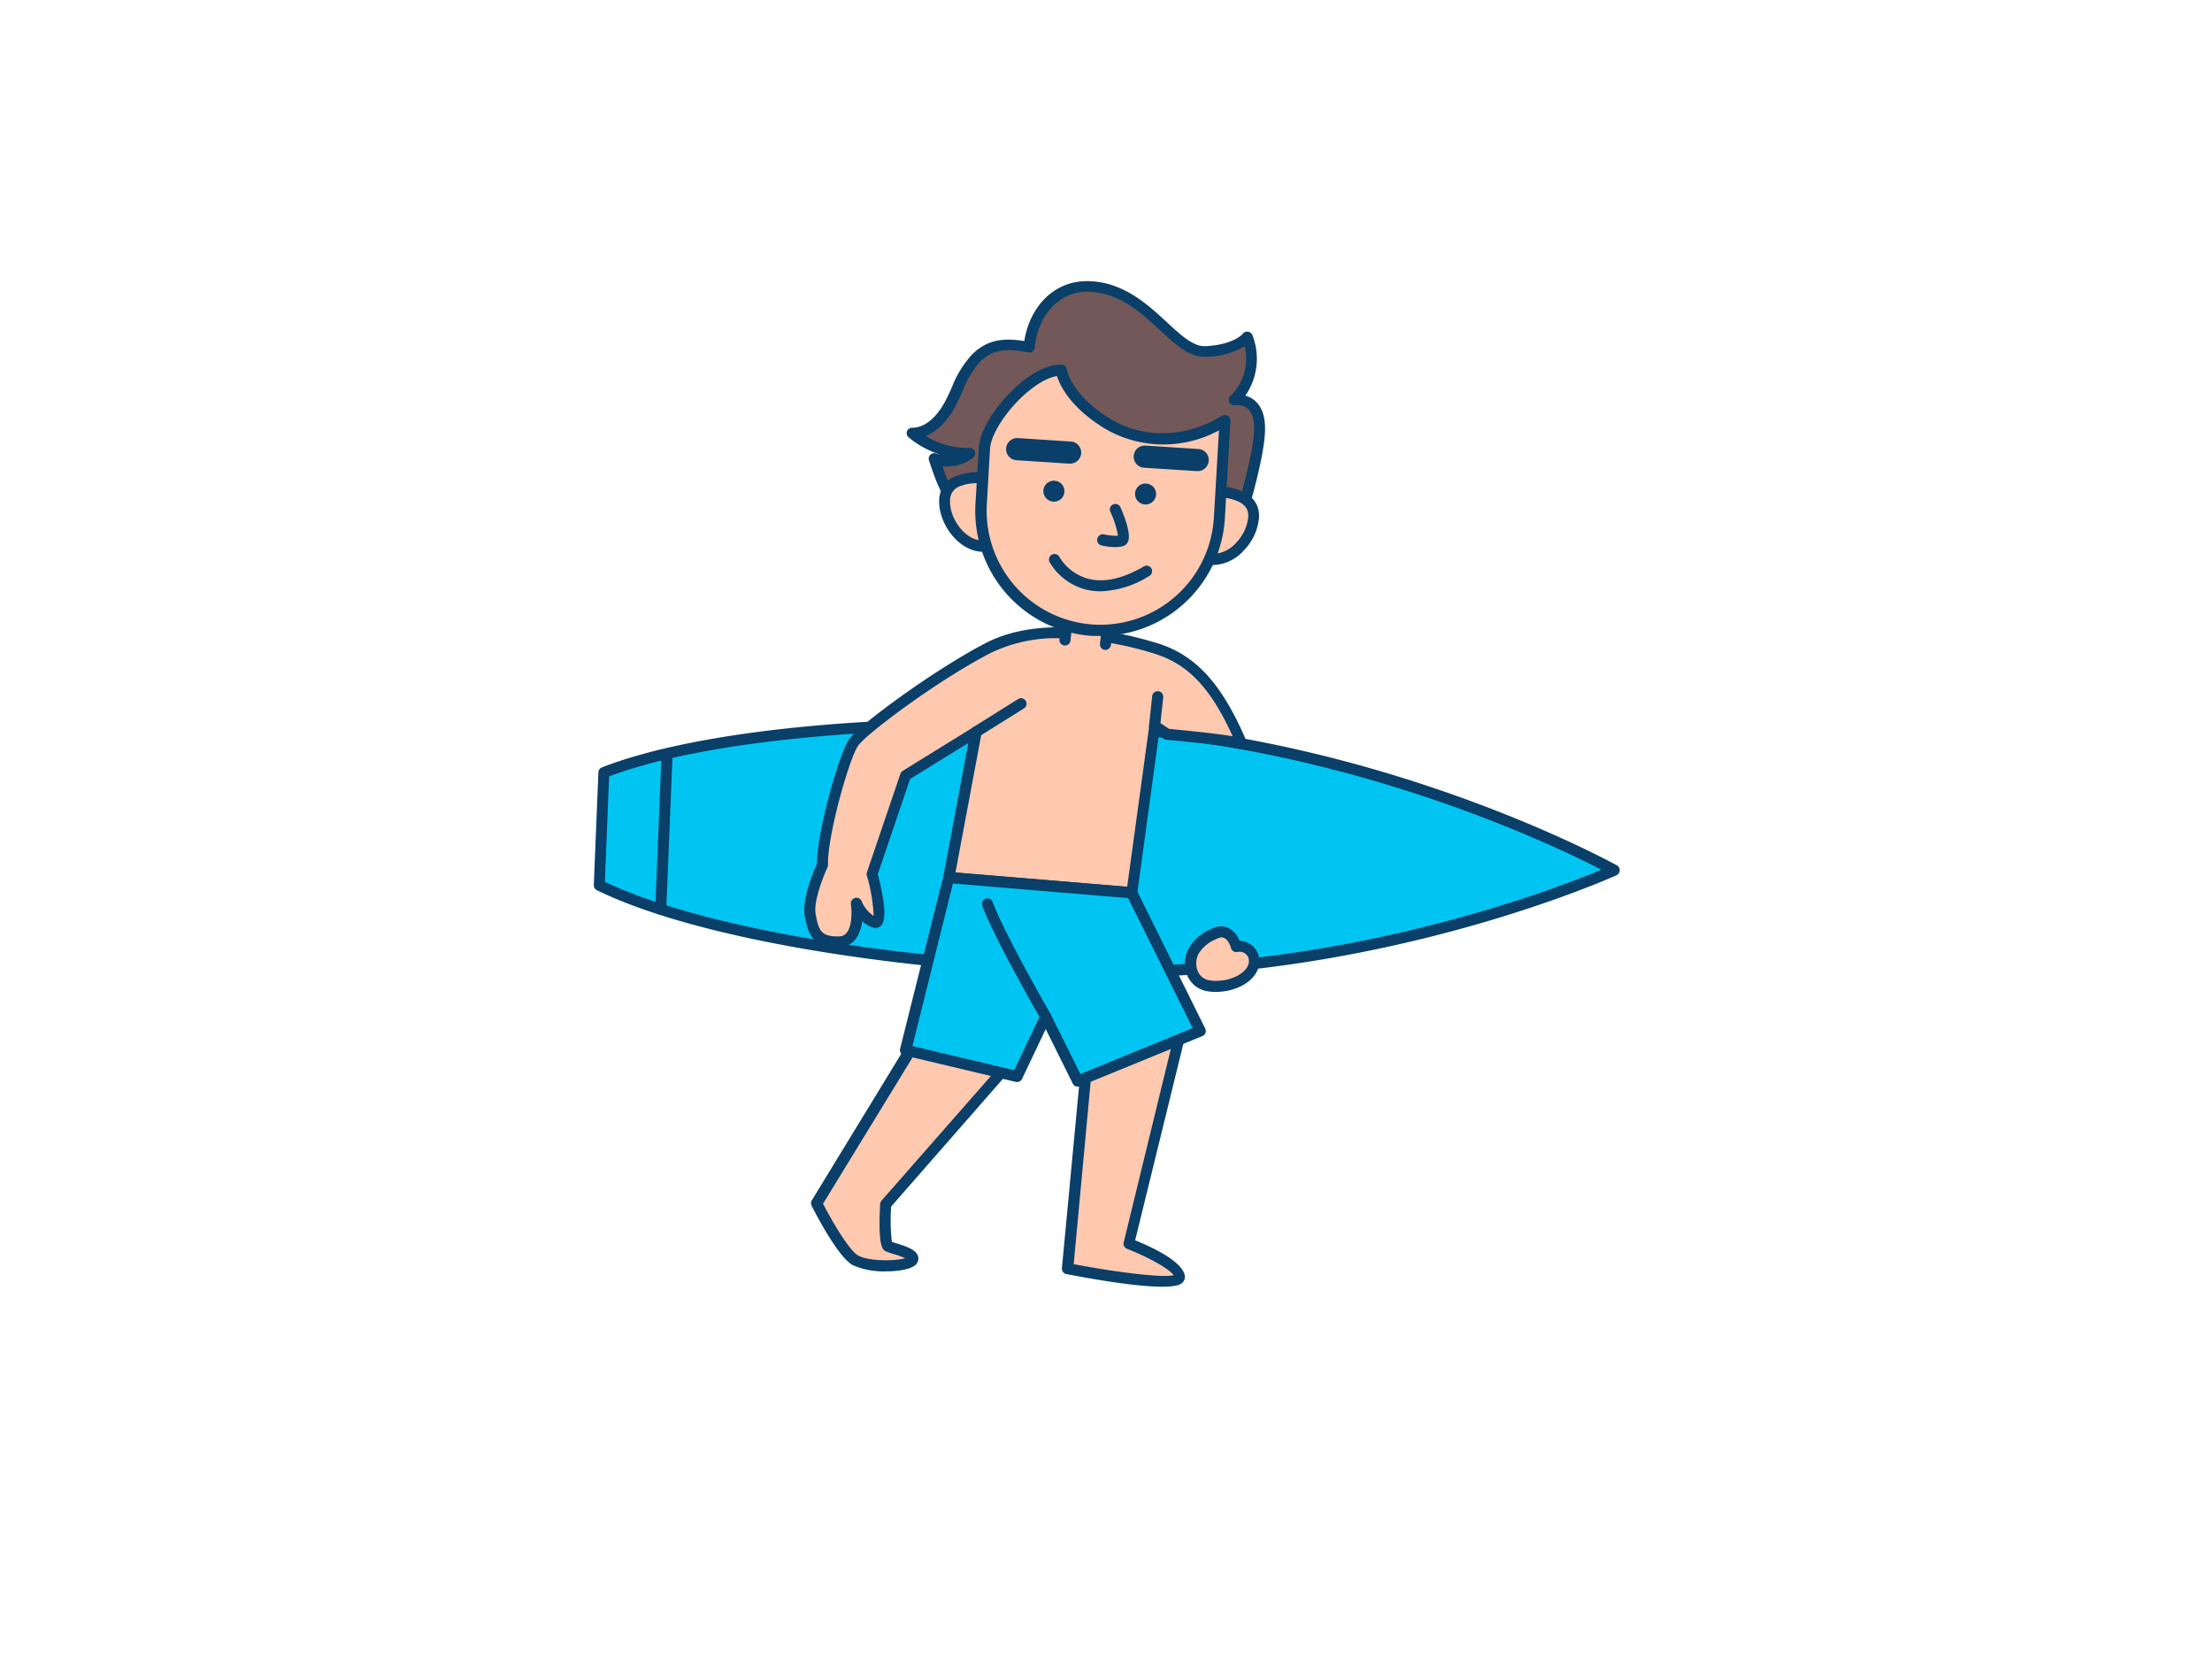 <svg xmlns="http://www.w3.org/2000/svg" viewBox="0 0 400 300"><g id="_547_surfing_outline" data-name="#547_surfing_outline"><path d="M195.8,131.27c-37.46-1.53-70.16,2-86.61,8.43l-.83,20.38c15.87,7.75,48.17,13.93,85.63,15.46,53.57,2.18,97.91-18.18,97.91-18.18S249.37,133.46,195.8,131.27Z" fill="#00c5f3"/><path d="M202,176.7c-2.66,0-5.35,0-8.06-.17-36.47-1.48-69.44-7.44-86-15.55a1,1,0,0,1-.56-.94l.83-20.38a1,1,0,0,1,.64-.89c17.2-6.73,50.53-10,87-8.5,53.2,2.18,96.12,26,96.55,26.22a1,1,0,0,1,.5.92,1,1,0,0,1-.58.86C291.89,158.47,251.59,176.7,202,176.7Zm-92.62-17.24c16.54,7.85,48.86,13.62,84.64,15.08,46.56,1.89,86.55-13.51,95.56-17.27-8.67-4.48-47.28-23.1-93.83-25-35.78-1.46-68.46,1.65-85.6,8.13Z" fill="#093f68"/><path d="M184.57,189.9l-24.4,27.87s-.41,7.18.44,7.6,5.19,1.27,4.35,2.54-7.74,1.4-10.28,0-7-10.28-7-10.28l21.39-35Z" fill="#ffc9b0"/><path d="M160.26,229.9a14,14,0,0,1-6.06-1.12c-2.73-1.51-6.94-9.76-7.41-10.7a1,1,0,0,1,0-1l21.4-35.06a1,1,0,0,1,1.28-.38L185,189a1,1,0,0,1,.55.7,1,1,0,0,1-.23.86l-24.17,27.62a33.41,33.41,0,0,0,.13,6.4l.75.23c2.06.64,3.56,1.18,3.95,2.28a1.52,1.52,0,0,1-.19,1.38C165.14,229.44,162.77,229.9,160.26,229.9Zm-11.43-12.23c1.73,3.36,4.77,8.49,6.34,9.36,2,1.11,6.88,1,8.52.5a16.9,16.9,0,0,0-2.25-.81,9.68,9.68,0,0,1-1.28-.45c-.5-.25-1.43-.72-1-8.56a1,1,0,0,1,.25-.6L183,190.23l-13.48-6.37Z" fill="#093f68"/><path d="M196.78,189.61,193,229.41s20.27,3.94,20.27,1.5-9.18-6-9.18-6l9.18-37.54Z" fill="#ffc9b0"/><path d="M210.16,232.68c-4.9,0-13.2-1.49-17.33-2.29a1,1,0,0,1-.8-1.08l3.75-39.79a1,1,0,0,1,.86-.9l16.52-2.25a1,1,0,0,1,.88.32,1,1,0,0,1,.23.91l-9,36.69c8.1,3.28,9,5.71,9,6.62a1.45,1.45,0,0,1-.55,1.12C213.19,232.49,211.89,232.68,210.16,232.68Zm-16-4.08c7.56,1.43,16,2.51,18.07,2-.71-1.09-4.42-3.21-8.42-4.77a1,1,0,0,1-.61-1.16L212,188.55,197.7,190.5Z" fill="#093f68"/><path d="M224.53,134.51c-3.05-.77-13.53-1.7-13.53-1.7l-2.23-1.47-4.11,30.12-33.1-2.76,4.94-26.34-12.76,7.89-6.06,17.83s2.5,9.44.42,8.73a6.49,6.49,0,0,1-3.23-3.38c.1.61.78,6.77-3.1,6.9-4.09.14-4.69-1.79-5.26-4.88s2.22-9,2.22-9c-.15-5.43,4-20,5.71-22.27s14.36-11.8,24.22-17,23.55-2,30.11,0C215.82,119.32,220.26,124.52,224.53,134.51Z" fill="#ffc9b0"/><path d="M151.37,171.33c-4.43,0-5.25-2.47-5.85-5.7-.55-3.08,1.65-8.19,2.21-9.42,0-5.92,4.1-20.26,5.91-22.66,1.94-2.59,15.06-12.28,24.56-17.24,9.88-5.16,23.57-2.26,30.86-.07,7.13,2.14,11.88,7.32,16.39,17.88a1,1,0,0,1-.16,1,1,1,0,0,1-1,.32c-2.94-.74-13.27-1.66-13.38-1.67a1.1,1.1,0,0,1-.46-.16l-.9-.6-3.9,28.54a1,1,0,0,1-1.07.87l-33.1-2.76a1.06,1.06,0,0,1-.72-.39,1,1,0,0,1-.18-.79l4.52-24.12-10.53,6.51-5.84,17.21c1.37,5.26,1.56,8.41.55,9.34a1.43,1.43,0,0,1-1.5.29,5.35,5.35,0,0,1-1.88-1.16,6.56,6.56,0,0,1-1.26,3.37,3.74,3.74,0,0,1-2.84,1.37Zm40.3-55.92a27.11,27.11,0,0,0-12.55,2.68c-9.68,5-22.27,14.51-23.88,16.66s-5.66,16.4-5.51,21.64a1.06,1.06,0,0,1-.1.46c-.73,1.57-2.55,6.14-2.14,8.42.53,2.9.91,4.15,4.24,4.06a1.73,1.73,0,0,0,1.37-.64c1.11-1.35.89-4.41.78-5.1a1,1,0,0,1,2-.44,6.24,6.24,0,0,0,2.1,2.49,30.2,30.2,0,0,0-1.22-7.3,1,1,0,0,1,0-.58l6.06-17.83a1.06,1.06,0,0,1,.42-.53L176,131.51a1,1,0,0,1,1.1,0,1,1,0,0,1,.41,1l-4.73,25.26,31.05,2.58,4-29.17a1,1,0,0,1,.58-.78,1,1,0,0,1,1,.07l2,1.34c1.37.12,7.74.72,11.5,1.33-4.05-8.89-8.17-13.15-14.36-15A60.52,60.52,0,0,0,191.67,115.41Z" fill="#093f68"/><polygon points="217.04 186.42 204.66 161.46 171.56 158.7 163.74 189.9 183.91 194.68 189.08 183.8 194.89 195.5 217.04 186.42" fill="#00c5f3"/><path d="M194.89,196.5a1,1,0,0,1-.9-.56l-4.89-9.85-4.28,9a1,1,0,0,1-1.14.55l-20.18-4.79a1,1,0,0,1-.62-.45,1,1,0,0,1-.11-.77l7.82-31.2a1,1,0,0,1,1.06-.75l33.09,2.76a1,1,0,0,1,.81.55l12.39,25a1,1,0,0,1-.52,1.37l-22.16,9.07A1,1,0,0,1,194.89,196.5Zm-5.81-13.7a1,1,0,0,1,.89.55l5.4,10.87,20.3-8.31L204,162.41l-31.68-2.65L165,189.16l18.41,4.36,4.81-10.15a1,1,0,0,1,.9-.57Z" fill="#093f68"/><path d="M176.53,94a11.57,11.57,0,0,1-3.8-2.92c-1.91-2.31-2.87-5.24-3.79-8.09a7,7,0,0,0,6.37-1,15.5,15.5,0,0,1-10.38-3.65c3.12,0,5.57-2.71,7-5.49s2.37-5.92,4.6-8.12c2.9-2.87,6-2.61,9.61-1.95.46-6,4.61-11.28,11-11,10.26.46,15.05,12,20.84,11.75s7.57-2.64,7.57-2.64a10.52,10.52,0,0,1-2.36,11.43s4.62-.87,4.58,5.18-5.19,21.59-5.19,21.59l-4-1.11c-1.68-.47-3.86-.26-5.6-.38l-12.8-.86C193.77,96.3,183.22,97.3,176.53,94Z" fill="#725858"/><path d="M222.6,100.08a1.24,1.24,0,0,1-.27,0l-4-1.12a14.15,14.15,0,0,0-3.54-.29c-.65,0-1.28,0-1.86,0l-12.81-.86c-1.58-.1-3.46-.12-5.45-.14-5.95-.06-13.36-.13-18.57-2.7h0A12.72,12.72,0,0,1,172,91.71c-2.06-2.49-3.07-5.64-4-8.42A1,1,0,0,1,169.26,82a5.8,5.8,0,0,0,.82.21,16.49,16.49,0,0,1-5.8-3.16A1,1,0,0,1,164,78a1,1,0,0,1,.94-.65h0c3.18,0,5.31-3.46,6.07-4.95.39-.75.75-1.54,1.1-2.32a18.84,18.84,0,0,1,3.69-6c2.95-2.92,6.14-2.92,9.43-2.41.87-5.77,5.09-11.14,11.94-10.82,6.1.27,10.4,4.24,13.85,7.43,2.56,2.37,4.77,4.4,6.91,4.32,5.15-.23,6.8-2.23,6.82-2.25a1,1,0,0,1,.9-.38,1,1,0,0,1,.8.57,11.72,11.72,0,0,1-1.25,11,4.55,4.55,0,0,1,1.67.87c1.27,1.07,1.91,2.8,1.89,5.16,0,6.13-5,21.27-5.25,21.91A1,1,0,0,1,222.6,100.08ZM218.85,97l3.09.85c1.09-3.39,4.81-15.39,4.85-20.38,0-1.72-.38-2.93-1.16-3.6a3,3,0,0,0-2.24-.58,1,1,0,0,1-1.06-.53,1,1,0,0,1,.17-1.16,9.42,9.42,0,0,0,2.57-9,13.71,13.71,0,0,1-7,1.91c-3,.15-5.47-2.18-8.36-4.85-3.38-3.12-7.21-6.66-12.58-6.9-6-.27-9.58,4.86-10,10.06a1,1,0,0,1-1.17.91c-3.36-.61-6.14-.87-8.73,1.68A17.44,17.44,0,0,0,174,70.88c-.36.79-.73,1.61-1.14,2.41-.74,1.45-2.57,4.42-5.45,5.56A14.55,14.55,0,0,0,175.29,81a1,1,0,0,1,1,.67,1,1,0,0,1-.35,1.13,8,8,0,0,1-5.48,1.54,19,19,0,0,0,3.07,6.13A10.66,10.66,0,0,0,177,93.09c4.79,2.38,12,2.45,17.7,2.5,2,0,3.92,0,5.57.15l12.8.85c.54,0,1.13,0,1.74,0a15.56,15.56,0,0,1,4.06.36Z" fill="#093f68"/><path d="M192.59,115.71l.42-3.82,7.31.8-.42,3.83" fill="#ffc9b0"/><path d="M199.9,117.52h-.11a1,1,0,0,1-.88-1.1l.31-2.83-5.33-.59-.31,2.83a1,1,0,0,1-2-.22l.42-3.82a1,1,0,0,1,1.11-.89l7.31.81a1,1,0,0,1,.67.37,1,1,0,0,1,.22.74l-.43,3.82A1,1,0,0,1,199.9,117.52Z" fill="#093f68"/><path d="M185,93c-.2,3.41-3.56,6-7.5,5.75s-6.87-5-6.68-8.37,3.46-4.2,7.4-4S185.18,89.59,185,93Z" fill="#ffc9b0"/><path d="M178,99.77l-.55,0c-4.38-.26-7.85-5.4-7.61-9.43a4.65,4.65,0,0,1,2.88-4.2,11.93,11.93,0,0,1,5.57-.7c4.48.26,7.94,3.69,7.71,7.64h0a6.7,6.7,0,0,1-2.73,5A8.62,8.62,0,0,1,178,99.77Zm-1-12.39a8.68,8.68,0,0,0-3.49.57,2.65,2.65,0,0,0-1.71,2.49c-.18,3.07,2.49,7.12,5.74,7.31a6.71,6.71,0,0,0,4.48-1.3,4.8,4.8,0,0,0,2-3.51h0c.16-2.85-2.46-5.33-5.84-5.53Z" fill="#093f68"/><path d="M226.7,93.64c-.2,3.4-3.66,7.76-7.6,7.53s-7-3.17-6.78-6.58,3.56-6,7.5-5.75S226.9,90.23,226.7,93.64Z" fill="#ffc9b0"/><path d="M219.4,102.18H219c-4.48-.26-7.95-3.69-7.72-7.64s4.06-7,8.56-6.69c6.72.39,8,3.4,7.82,5.86h0A9.7,9.7,0,0,1,225,99.45,7.8,7.8,0,0,1,219.4,102.18Zm-.07-12.36c-3.19,0-5.85,2.1-6,4.83s2.45,5.33,5.84,5.53a5.89,5.89,0,0,0,4.41-2.09,7.73,7.73,0,0,0,2.13-4.51h0c.06-.93.2-3.39-5.94-3.75Z" fill="#093f68"/><path d="M197.67,113.91h0A21.6,21.6,0,0,1,177.4,91.07l.59-10c.3-5.19,8.76-14.42,13.93-14.12,0,0,.56,5,8.44,9.73,5.52,3.33,13.53,4,21.12-.67l-1,17.56A21.6,21.6,0,0,1,197.67,113.91Z" fill="#ffc9b0"/><path d="M199,115c-.44,0-.89,0-1.33,0A22.63,22.63,0,0,1,176.4,91L177,81c.18-3.22,2.92-7.15,5.42-9.75,3.33-3.48,6.92-5.46,9.57-5.3a1,1,0,0,1,.94.88s.67,4.58,8,9c4.63,2.8,12.33,4.1,20.08-.66a1,1,0,0,1,1,0,1,1,0,0,1,.49.92l-1,17.56A22.61,22.61,0,0,1,199,115Zm-7.81-47c-2,.27-4.72,2-7.29,4.67-2.78,2.9-4.74,6.31-4.87,8.48l-.58,10a20.62,20.62,0,0,0,19.33,21.79,20.58,20.58,0,0,0,21.73-19.39l.92-15.73a21,21,0,0,1-20.54-.26C193.56,73.73,191.69,69.74,191.14,68Z" fill="#093f68"/><path d="M216.52,85.19h-.14l-9.5-.61a2,2,0,0,1,.26-4l9.5.61a2,2,0,0,1-.12,4Z" fill="#093f68"/><path d="M193.45,83.84h-.14l-9.5-.62a2,2,0,0,1,.26-4l9.5.62a2,2,0,0,1-.12,4Z" fill="#093f68"/><path d="M201.74,98.94a12.07,12.07,0,0,1-2.54-.3,1,1,0,0,1,.46-2,9.22,9.22,0,0,0,2.51.23,17,17,0,0,0-1.39-4.33,1,1,0,0,1,.5-1.32,1,1,0,0,1,1.33.5c.79,1.78,2,5,1.33,6.31a1.42,1.42,0,0,1-1,.76A6.56,6.56,0,0,1,201.74,98.94Z" fill="#093f68"/><ellipse cx="207.17" cy="89.33" rx="1.9" ry="1.91" transform="translate(105.94 290.96) rotate(-86.67)" fill="#093f68"/><ellipse cx="190.6" cy="88.82" rx="1.9" ry="1.91" transform="translate(90.84 273.94) rotate(-86.67)" fill="#093f68"/><path d="M199,106.93a11,11,0,0,1-3-.42,10.74,10.74,0,0,1-6.2-4.86,1,1,0,0,1,1.78-.93,8.76,8.76,0,0,0,5,3.88c2.9.83,6.33.11,10.17-2.12a1,1,0,1,1,1,1.72A17.53,17.53,0,0,1,199,106.93Z" fill="#093f68"/><path d="M189.08,184.8a1,1,0,0,1-.87-.5c-.34-.6-8.42-14.6-10.59-20.53a1,1,0,0,1,1.88-.68c2.11,5.76,10.36,20.06,10.44,20.21a1,1,0,0,1-.36,1.36A1,1,0,0,1,189.08,184.8Z" fill="#093f68"/><path d="M176.5,133.36a1,1,0,0,1-.53-1.85l8.07-5.06a1,1,0,1,1,1.06,1.69L177,133.21A1,1,0,0,1,176.5,133.36Z" fill="#093f68"/><path d="M208.77,132.34h-.11a1,1,0,0,1-.88-1.1l.57-5.35a1,1,0,1,1,2,.21l-.58,5.36A1,1,0,0,1,208.77,132.34Z" fill="#093f68"/><path d="M119.48,165.42h0a1,1,0,0,1-1-1l1.15-28.15a1,1,0,0,1,1-.95,1,1,0,0,1,1,1l-1.15,28.14A1,1,0,0,1,119.48,165.42Z" fill="#093f68"/><path d="M222.83,169.68a3,3,0,0,0-.27-.35,2.35,2.35,0,0,0-1.81-.82,3.41,3.41,0,0,0-1.27.39,7.62,7.62,0,0,0-3.65,3.08c-1.33,2.5-.23,5.75,2.57,6.27,2.58.47,6.34-.42,7.85-2.74a3.13,3.13,0,0,0,.36-2.72,2.74,2.74,0,0,0-3.11-1.64A5.16,5.16,0,0,0,222.83,169.68Z" fill="#ffc9b0"/><path d="M219.85,179.37a8.53,8.53,0,0,1-1.63-.14,4.75,4.75,0,0,1-3.42-2.61,5.72,5.72,0,0,1,.14-5.11A8.48,8.48,0,0,1,219,168a4.37,4.37,0,0,1,1.66-.49,3.36,3.36,0,0,1,2.61,1.15,5.37,5.37,0,0,1,.35.45h0a5.92,5.92,0,0,1,.52,1,3.76,3.76,0,0,1,3.36,2.36,4.09,4.09,0,0,1-.45,3.61C225.64,178.28,222.56,179.37,219.85,179.37Zm1-9.87h0a2.64,2.64,0,0,0-.89.31,6.55,6.55,0,0,0-3.2,2.63,3.73,3.73,0,0,0-.11,3.3,2.7,2.7,0,0,0,2,1.52c2.3.43,5.6-.4,6.83-2.3a2.07,2.07,0,0,0,.26-1.82,1.74,1.74,0,0,0-1.94-1,1,1,0,0,1-1.19-.69,4.07,4.07,0,0,0-.53-1.18h0a2.35,2.35,0,0,0-.19-.25A1.4,1.4,0,0,0,220.84,169.5Z" fill="#093f68"/></g></svg>